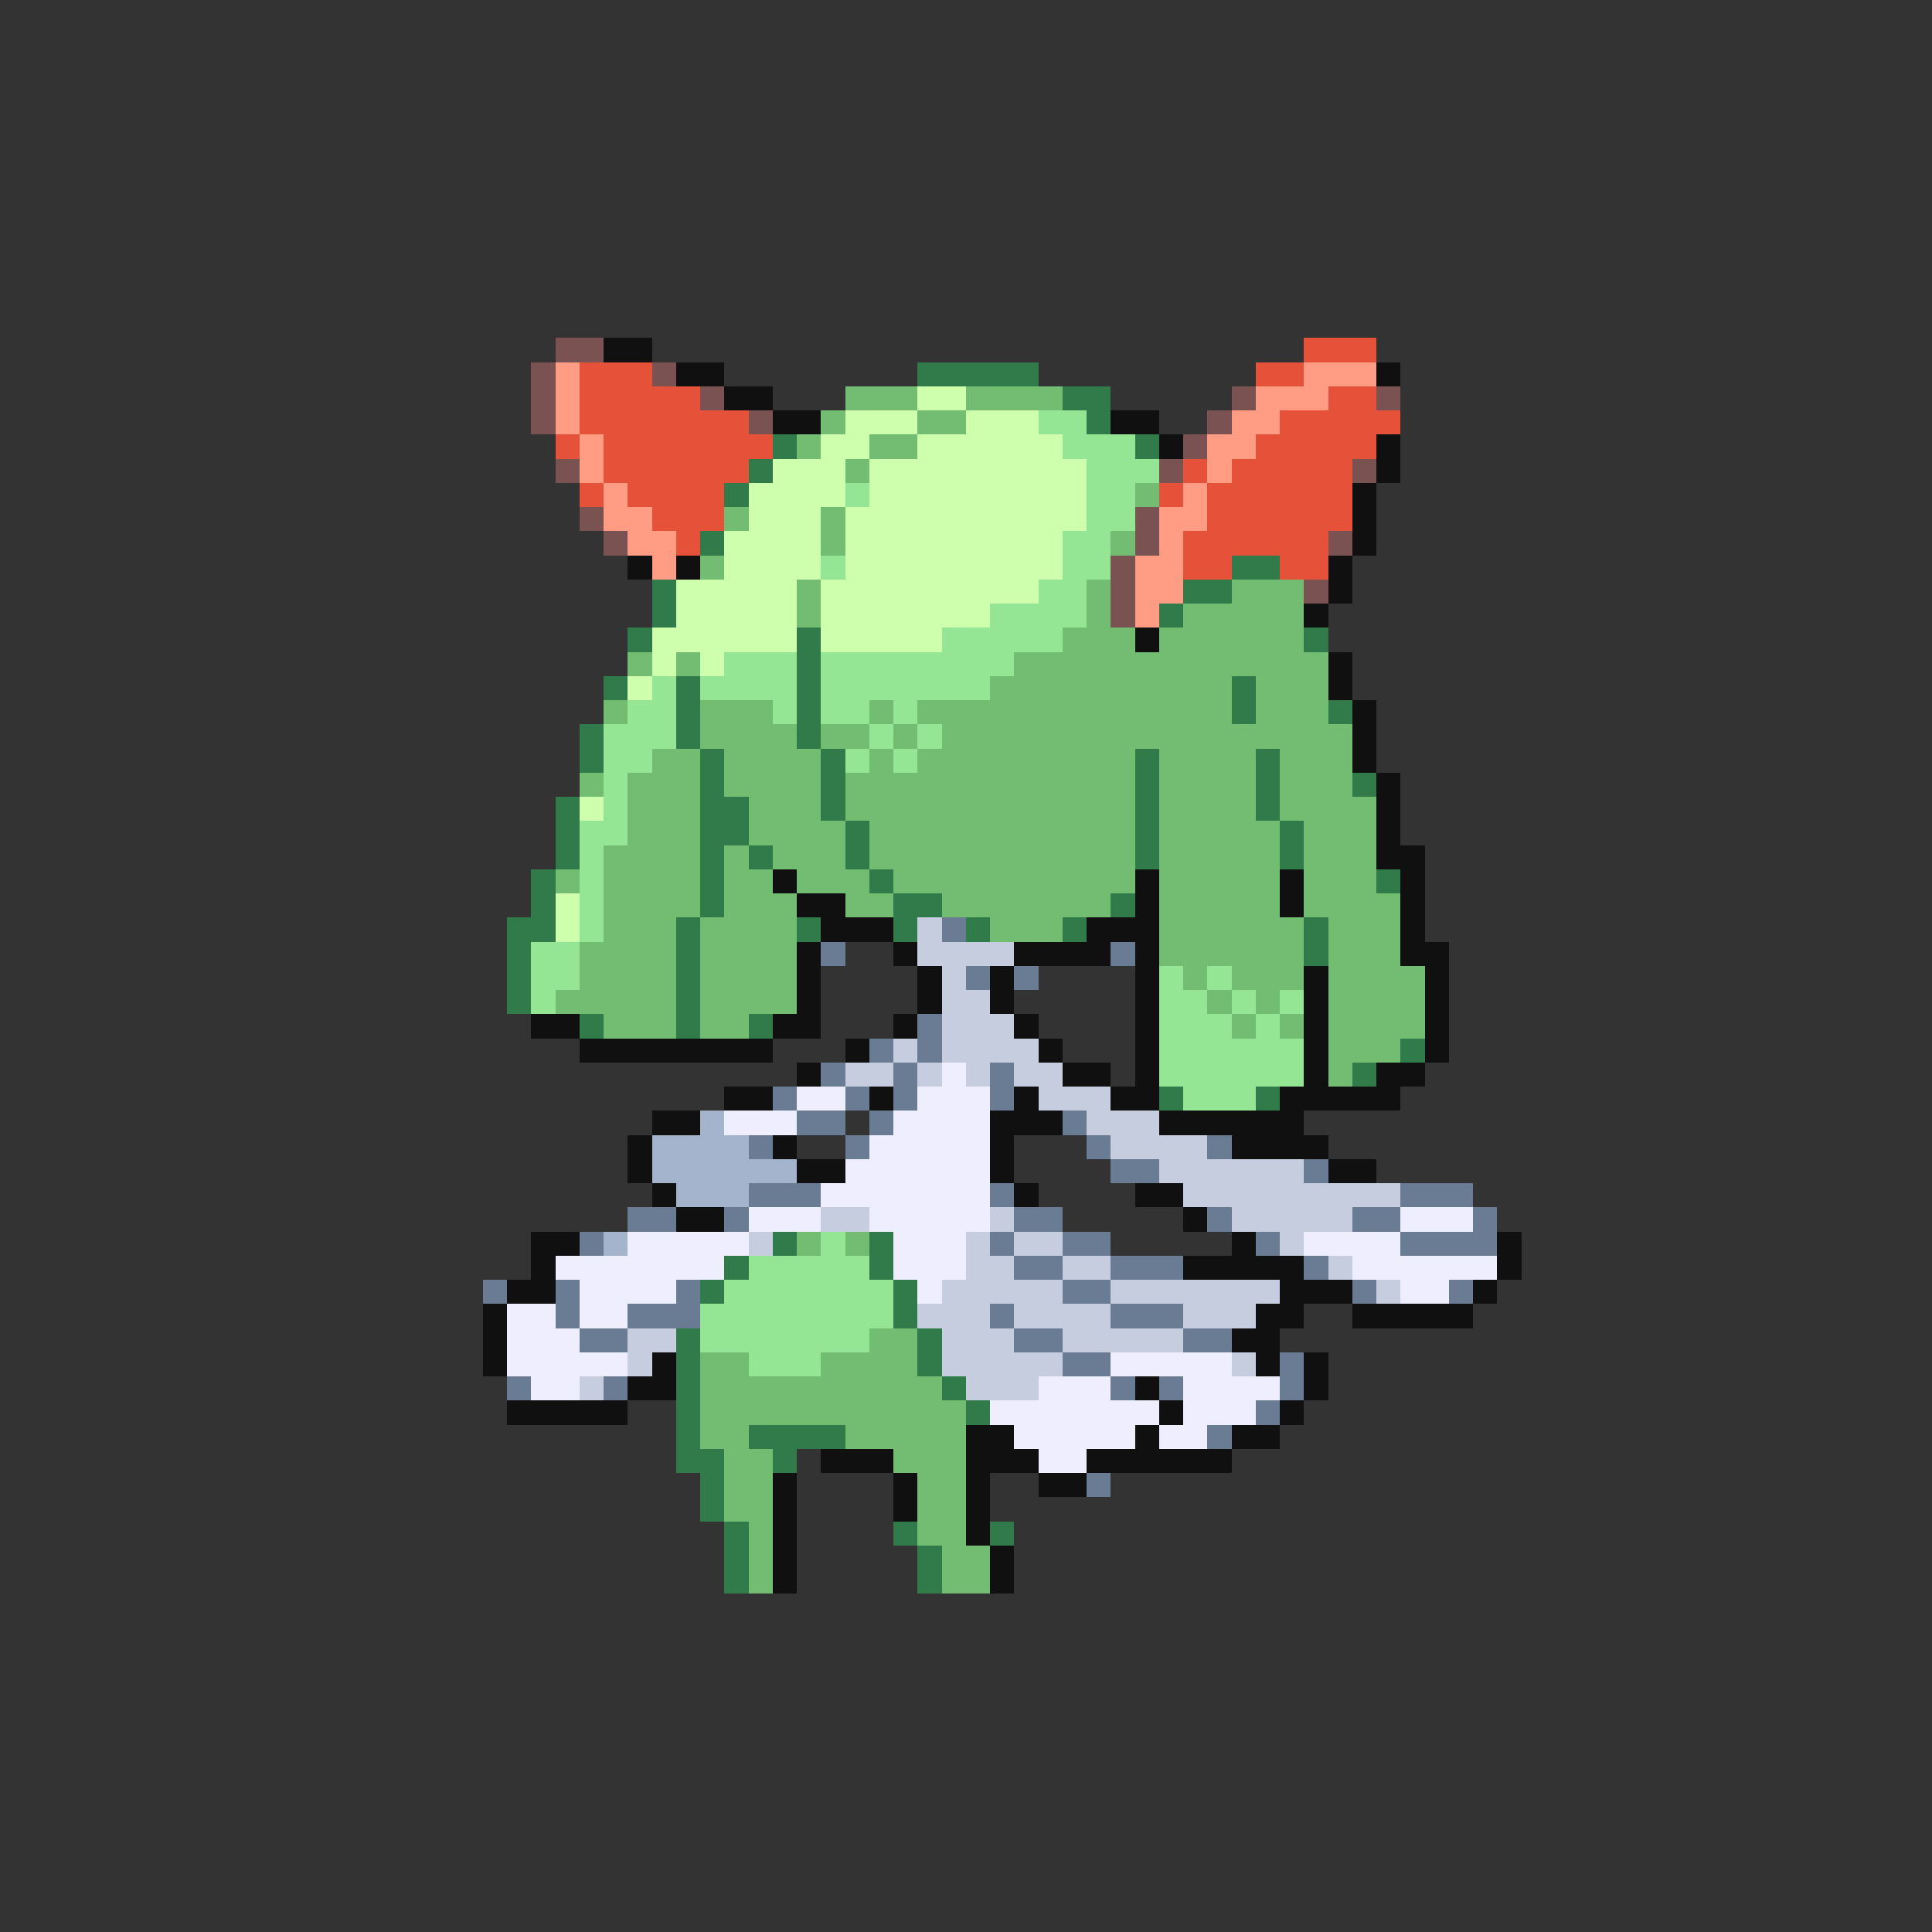 <svg xmlns="http://www.w3.org/2000/svg" viewBox="0 -0.5 80 80" shape-rendering="crispEdges">
<rect x="0" y="-0.5" width="80" height="80" fill="#333333" stroke="none"/>
<path stroke="#7b5252" d="M23 14h2M22 15h1M27 15h1M22 16h1M29 16h1M51 16h1M57 16h1M22 17h1M31 17h1M50 17h1M49 18h1M23 19h1M48 19h1M56 19h1M24 21h1M47 21h1M25 22h1M47 22h1M55 22h1M46 23h1M46 24h1M54 24h1M46 25h1" />
<path stroke="#101010" d="M25 14h2M28 15h2M57 15h1M30 16h2M32 17h2M46 17h2M48 18h1M57 18h1M57 19h1M56 20h1M56 21h1M56 22h1M26 23h1M28 23h1M55 23h1M55 24h1M54 25h1M47 26h1M55 27h1M55 28h1M56 29h1M56 30h1M56 31h1M57 32h1M57 33h1M57 34h1M57 35h2M32 36h1M47 36h1M53 36h1M58 36h1M33 37h2M47 37h1M53 37h1M58 37h1M34 38h3M45 38h3M58 38h1M33 39h1M37 39h1M42 39h4M47 39h1M58 39h2M33 40h1M38 40h1M41 40h1M47 40h1M54 40h1M59 40h1M33 41h1M38 41h1M41 41h1M47 41h1M54 41h1M59 41h1M22 42h2M32 42h2M37 42h1M42 42h1M47 42h1M54 42h1M59 42h1M24 43h8M35 43h1M43 43h1M47 43h1M54 43h1M59 43h1M33 44h1M44 44h2M47 44h1M54 44h1M57 44h2M30 45h2M36 45h1M42 45h1M46 45h2M53 45h5M27 46h2M41 46h3M48 46h6M26 47h1M32 47h1M41 47h1M51 47h4M26 48h1M33 48h2M41 48h1M55 48h2M27 49h1M42 49h1M47 49h2M28 50h2M49 50h1M22 51h2M51 51h1M62 51h1M22 52h1M49 52h5M62 52h1M21 53h2M53 53h3M61 53h1M20 54h1M52 54h2M56 54h5M20 55h1M51 55h2M20 56h1M27 56h1M52 56h1M54 56h1M26 57h2M47 57h1M54 57h1M21 58h5M48 58h1M53 58h1M40 59h2M47 59h1M51 59h2M34 60h3M40 60h3M45 60h6M32 61h1M37 61h1M40 61h1M43 61h2M32 62h1M37 62h1M40 62h1M32 63h1M40 63h1M32 64h1M41 64h1M32 65h1M41 65h1" />
<path stroke="#e65239" d="M54 14h3M24 15h3M52 15h2M24 16h5M55 16h2M24 17h7M53 17h5M23 18h1M25 18h7M52 18h5M25 19h6M49 19h1M51 19h5M24 20h1M26 20h4M48 20h1M50 20h6M27 21h3M50 21h6M28 22h1M49 22h6M49 23h2M53 23h2" />
<path stroke="#ff9c83" d="M23 15h1M54 15h3M23 16h1M52 16h3M23 17h1M51 17h2M24 18h1M50 18h2M24 19h1M50 19h1M25 20h1M49 20h1M25 21h2M48 21h2M26 22h2M48 22h1M27 23h1M47 23h2M47 24h2M47 25h1" />
<path stroke="#317b4a" d="M38 15h5M44 16h2M45 17h1M32 18h1M47 18h1M31 19h1M30 20h1M29 22h1M51 23h2M27 24h1M49 24h2M27 25h1M48 25h1M26 26h1M33 26h1M54 26h1M33 27h1M25 28h1M28 28h1M33 28h1M51 28h1M28 29h1M33 29h1M51 29h1M55 29h1M24 30h1M28 30h1M33 30h1M24 31h1M29 31h1M34 31h1M47 31h1M52 31h1M29 32h1M34 32h1M47 32h1M52 32h1M56 32h1M23 33h1M29 33h2M34 33h1M47 33h1M52 33h1M23 34h1M29 34h2M35 34h1M47 34h1M53 34h1M23 35h1M29 35h1M31 35h1M35 35h1M47 35h1M53 35h1M22 36h1M29 36h1M36 36h1M57 36h1M22 37h1M29 37h1M37 37h2M46 37h1M21 38h2M28 38h1M33 38h1M37 38h1M40 38h1M44 38h1M54 38h1M21 39h1M28 39h1M54 39h1M21 40h1M28 40h1M21 41h1M28 41h1M24 42h1M28 42h1M31 42h1M58 43h1M56 44h1M48 45h1M52 45h1M32 51h1M36 51h1M30 52h1M36 52h1M29 53h1M37 53h1M37 54h1M28 55h1M38 55h1M28 56h1M38 56h1M28 57h1M39 57h1M28 58h1M40 58h1M28 59h1M31 59h4M28 60h2M32 60h1M29 61h1M29 62h1M30 63h1M37 63h1M41 63h1M30 64h1M38 64h1M30 65h1M38 65h1" />
<path stroke="#73bd73" d="M35 16h3M40 16h4M34 17h1M38 17h2M33 18h1M36 18h2M35 19h1M47 20h1M30 21h1M34 21h1M34 22h1M46 22h1M29 23h1M33 24h1M45 24h1M51 24h3M33 25h1M45 25h1M49 25h5M44 26h3M48 26h6M26 27h1M28 27h1M42 27h13M41 28h10M52 28h3M25 29h1M29 29h3M36 29h1M38 29h13M52 29h3M29 30h4M34 30h2M37 30h1M39 30h17M27 31h2M30 31h4M36 31h1M38 31h9M48 31h4M53 31h3M24 32h1M26 32h3M30 32h4M35 32h12M48 32h4M53 32h3M26 33h3M31 33h3M35 33h12M48 33h4M53 33h4M26 34h3M31 34h4M36 34h11M48 34h5M54 34h3M25 35h4M30 35h1M32 35h3M36 35h11M48 35h5M54 35h3M23 36h1M25 36h4M30 36h2M33 36h3M37 36h10M48 36h5M54 36h3M25 37h4M30 37h3M35 37h2M39 37h7M48 37h5M54 37h4M25 38h3M29 38h4M41 38h3M48 38h6M55 38h3M24 39h4M29 39h4M48 39h6M55 39h3M24 40h4M29 40h4M49 40h1M51 40h3M55 40h4M23 41h5M29 41h4M50 41h1M52 41h1M55 41h4M25 42h3M29 42h2M51 42h1M53 42h1M55 42h4M55 43h3M55 44h1M33 51h1M35 51h1M36 55h2M29 56h2M34 56h4M29 57h10M29 58h11M29 59h2M35 59h5M30 60h2M37 60h3M30 61h2M38 61h2M30 62h2M38 62h2M31 63h1M38 63h2M31 64h1M39 64h2M31 65h1M39 65h2" />
<path stroke="#cdffac" d="M38 16h2M35 17h3M40 17h3M34 18h2M38 18h6M32 19h3M36 19h9M31 20h4M36 20h9M31 21h3M35 21h10M30 22h4M35 22h9M30 23h4M35 23h9M28 24h5M34 24h9M28 25h5M34 25h7M27 26h6M34 26h5M27 27h1M29 27h1M26 28h1M24 33h1M23 37h1M23 38h1" />
<path stroke="#94e694" d="M43 17h2M44 18h3M45 19h3M35 20h1M45 20h2M45 21h2M44 22h2M34 23h1M44 23h2M43 24h2M41 25h4M39 26h5M30 27h3M34 27h8M27 28h1M29 28h4M34 28h7M26 29h2M32 29h1M34 29h2M37 29h1M25 30h3M36 30h1M38 30h1M25 31h2M35 31h1M37 31h1M25 32h1M25 33h1M24 34h2M24 35h1M24 36h1M24 37h1M24 38h1M22 39h2M22 40h2M48 40h1M50 40h1M22 41h1M48 41h2M51 41h1M53 41h1M48 42h3M52 42h1M48 43h6M48 44h6M49 45h3M34 51h1M31 52h5M30 53h7M29 54h8M29 55h7M31 56h3" />
<path stroke="#c5cdde" d="M38 38h1M38 39h4M39 40h1M39 41h2M39 42h3M37 43h1M39 43h4M35 44h2M38 44h1M40 44h1M42 44h2M43 45h3M45 46h3M46 47h4M48 48h6M49 49h9M34 50h2M41 50h1M51 50h5M31 51h1M40 51h1M42 51h2M53 51h1M40 52h2M44 52h2M55 52h1M39 53h5M46 53h7M57 53h1M38 54h3M42 54h4M49 54h3M26 55h2M39 55h3M44 55h5M26 56h1M39 56h5M51 56h1M24 57h1M40 57h3" />
<path stroke="#6a7b94" d="M39 38h1M34 39h1M46 39h1M40 40h1M42 40h1M38 42h1M36 43h1M38 43h1M34 44h1M37 44h1M41 44h1M32 45h1M35 45h1M37 45h1M41 45h1M33 46h2M36 46h1M44 46h1M31 47h1M35 47h1M45 47h1M50 47h1M46 48h2M54 48h1M31 49h3M41 49h1M58 49h3M26 50h2M30 50h1M42 50h2M50 50h1M56 50h2M61 50h1M24 51h1M41 51h1M44 51h2M52 51h1M58 51h4M42 52h2M46 52h3M54 52h1M20 53h1M23 53h1M28 53h1M44 53h2M56 53h1M60 53h1M23 54h1M26 54h3M41 54h1M46 54h3M24 55h2M42 55h2M49 55h2M44 56h2M53 56h1M21 57h1M25 57h1M46 57h1M48 57h1M53 57h1M52 58h1M50 59h1M45 61h1" />
<path stroke="#eeeeff" d="M39 44h1M33 45h2M38 45h3M30 46h3M37 46h4M36 47h5M35 48h6M34 49h7M31 50h3M36 50h5M58 50h3M26 51h5M37 51h3M54 51h4M23 52h7M37 52h3M56 52h6M24 53h4M38 53h1M58 53h2M21 54h2M24 54h2M21 55h3M21 56h5M46 56h5M22 57h2M43 57h3M49 57h4M41 58h7M49 58h3M42 59h5M48 59h2M43 60h2" />
<path stroke="#a4b4cd" d="M29 46h1M27 47h4M27 48h6M28 49h3M25 51h1" />
</svg>